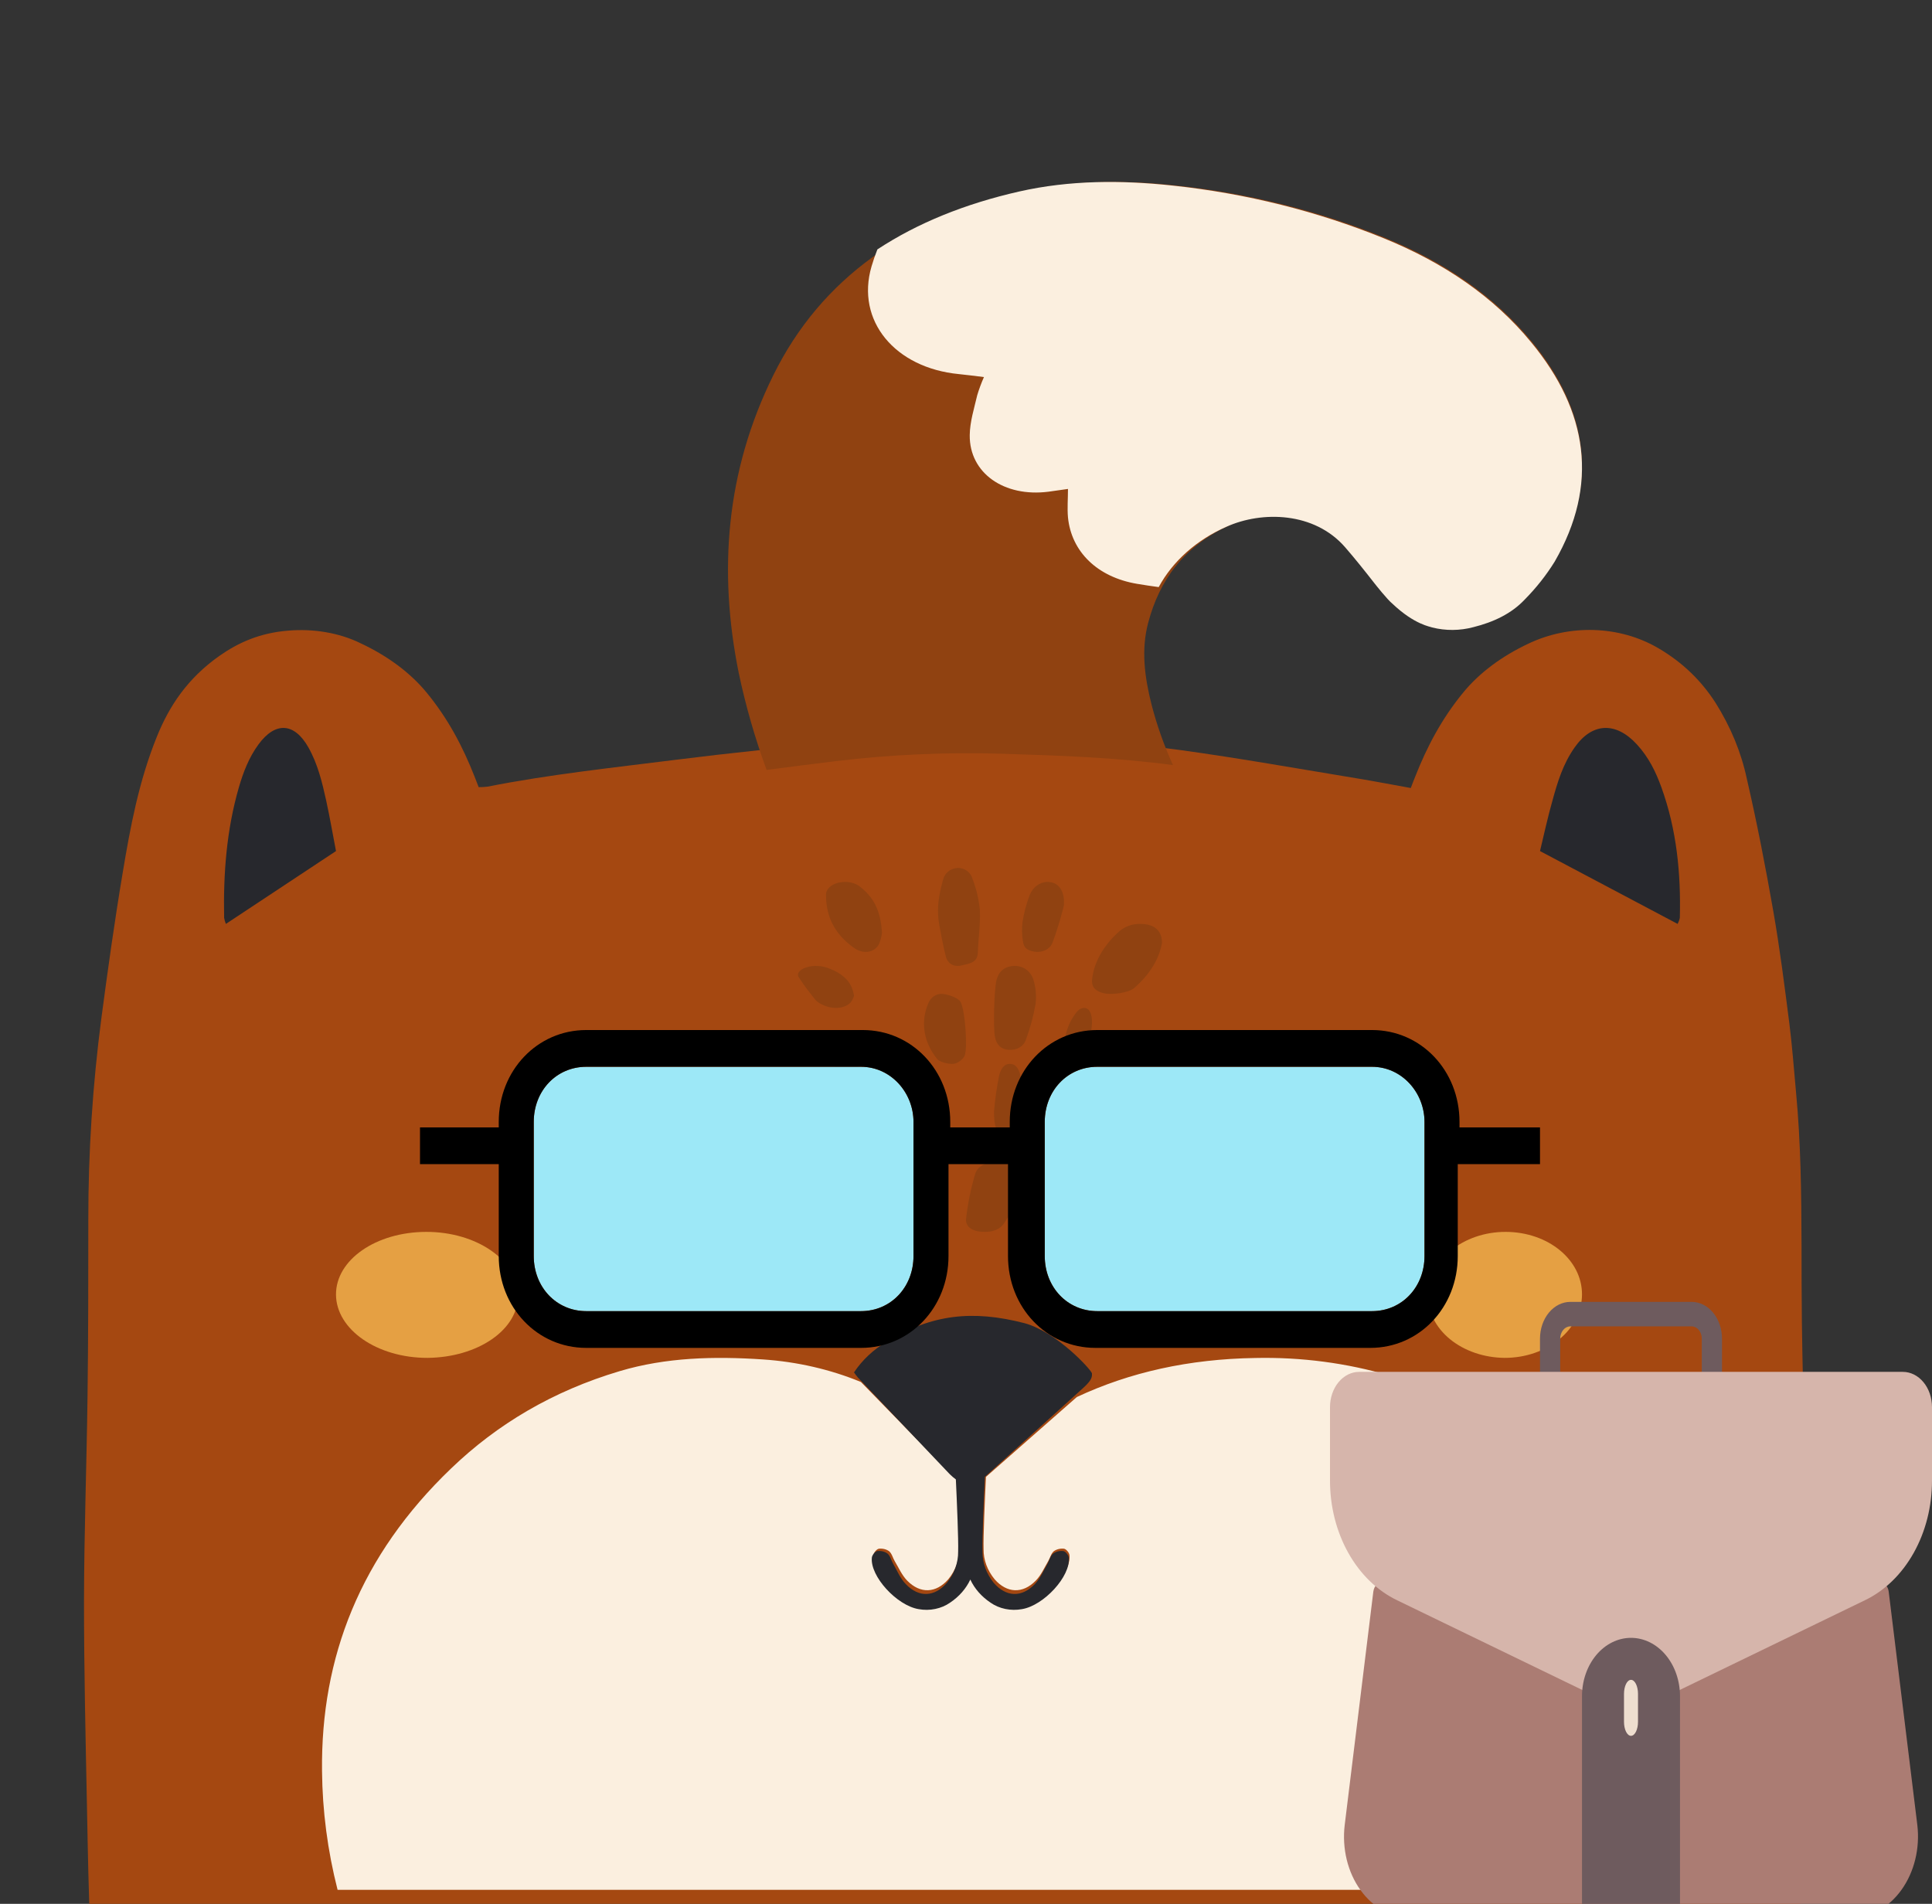 <svg width="138" height="136" viewBox="0 0 138 136" fill="none" xmlns="http://www.w3.org/2000/svg">
<rect x="0" y="0" width="138" height="136" fill="#333333" stroke="none"/>
<g clip-path="url(#clip0_4117_339)">
<path d="M128.998 111.512C128.978 105.824 128.785 100.136 128.706 94.449C128.683 92.598 128.685 90.747 128.681 88.896C128.67 85.27 128.63 81.644 128.288 78.026C128.135 76.385 128.018 74.74 127.81 73.103C127.468 70.435 127.132 67.765 126.667 65.106C126.112 61.935 125.498 58.767 124.769 55.614C124.373 53.75 123.623 51.931 122.536 50.2C121.566 48.696 120.259 47.354 118.419 46.284C115.674 44.688 112.122 44.572 109.17 45.98C107.264 46.878 105.682 48.06 104.545 49.437C102.977 51.334 101.919 53.365 101.095 55.458C100.991 55.721 100.882 55.985 100.77 56.292C99.397 56.046 98.144 55.802 96.879 55.595C92.7 54.908 88.54 54.163 84.329 53.583C83.668 53.491 83.005 53.413 82.34 53.34C78.454 52.921 74.511 52.81 70.574 52.712C66.686 52.609 62.793 52.743 58.94 53.111C57.344 53.268 55.753 53.428 54.157 53.597C52.181 53.806 50.209 54.032 48.244 54.279C43.753 54.845 39.227 55.323 34.827 56.194C34.617 56.22 34.403 56.233 34.19 56.231C34.081 55.952 33.988 55.703 33.89 55.457C33.066 53.364 32.01 51.333 30.442 49.437C29.283 48.04 27.671 46.843 25.729 45.938C24.23 45.206 22.378 44.89 20.549 45.053C18.557 45.216 17.014 45.908 15.663 46.859C13.37 48.477 12.083 50.461 11.218 52.592C9.918 55.795 9.306 59.085 8.76 62.374C8.18 65.828 7.698 69.289 7.239 72.752C6.615 77.53 6.305 82.317 6.308 87.112C6.308 91.297 6.308 95.48 6.253 99.664C6.191 104.577 6.008 109.488 6 114.4C6 119.288 6.113 124.176 6.212 129.065C6.336 135.363 6.425 141.663 7.3 147.939C7.585 149.951 7.902 151.957 8.535 153.937C9.589 157.286 11.914 160.388 15.276 162.93C17.014 164.285 19.309 165.25 21.863 165.7C25.946 166.425 29.564 165.845 32.609 163.801C35.505 161.861 36.937 159.423 37.585 156.75C37.853 155.64 37.927 154.507 38.086 153.386C38.148 152.951 38.201 152.507 38.265 152.014C38.762 152.078 39.159 152.134 39.559 152.179C41.934 152.444 44.299 152.777 46.689 152.955C50.938 153.271 55.188 153.519 59.437 153.746C62.282 153.891 65.133 153.991 67.984 154.052C69.529 154.085 71.078 154.004 72.622 153.956C75.683 153.859 78.743 153.756 81.801 153.646C82.348 153.612 82.892 153.555 83.428 153.474C83.964 153.406 84.491 153.295 85.026 153.242C87.378 153.019 89.734 152.827 92.084 152.591C93.607 152.437 95.118 152.228 96.688 152.037C96.731 152.227 96.779 152.384 96.801 152.543C96.926 153.525 97.06 154.509 97.164 155.492C97.39 157.442 98.17 159.343 99.461 161.088C100.414 162.399 101.78 163.55 103.461 164.458C105.494 165.579 108.081 166.123 110.685 165.977C114.248 165.817 117.238 164.773 119.634 162.98C122.657 160.739 124.847 158.036 126.021 155.098C126.83 153.031 127.339 150.915 127.542 148.78C127.869 145.686 128.275 142.595 128.449 139.497C128.492 138.705 128.529 137.913 128.562 137.122C128.689 133.991 128.736 130.856 128.791 127.724C128.9 122.323 129.019 116.918 128.998 111.512Z" fill="#A54811"/>
<path d="M71.666 53.847C75.721 53.972 79.783 54.116 83.786 54.655C83.145 53.25 82.633 51.805 82.254 50.333C81.766 48.403 81.494 46.442 82.013 44.488C82.812 41.475 84.538 39.008 87.869 37.504C90.379 36.372 94.082 36.438 96.264 38.965C96.977 39.791 97.653 40.644 98.317 41.498C99.004 42.386 99.743 43.227 100.724 43.893C102.109 44.825 103.639 45.06 105.319 44.639C106.753 44.281 108.02 43.673 108.946 42.68C109.765 41.848 110.476 40.943 111.068 39.981C114.204 34.52 113.43 29.299 109.414 24.405C106.742 21.15 103.186 18.729 98.975 17.009C94.27 15.084 89.231 13.818 84.053 13.26C80.429 12.861 76.77 12.863 73.196 13.676C64.766 15.598 58.656 19.871 55.238 26.802C51.844 33.669 51.299 40.791 52.765 48.065C53.259 50.41 53.924 52.726 54.757 55C56.396 54.782 58.039 54.577 59.683 54.375C63.651 53.896 67.661 53.72 71.666 53.847Z" fill="#904211"/>
<path d="M98.858 17.028C94.106 15.093 89.017 13.821 83.788 13.26C80.105 12.861 76.41 12.863 72.801 13.68C68.927 14.559 65.539 15.93 62.671 17.816C62.514 18.211 62.375 18.614 62.253 19.029C61.113 22.922 63.937 26.285 68.492 26.724C69.075 26.78 69.656 26.861 70.282 26.936C70.095 27.358 69.936 27.788 69.804 28.224C69.583 29.172 69.278 30.128 69.267 31.085C69.236 33.79 71.714 35.529 74.885 35.126C75.327 35.068 75.784 34.999 76.284 34.928C76.284 35.636 76.226 36.304 76.284 36.964C76.531 39.414 78.381 41.228 81.218 41.706C81.733 41.793 82.255 41.871 82.765 41.939C83.768 40.085 85.471 38.568 87.605 37.627C90.139 36.489 93.879 36.555 96.082 39.095C96.802 39.925 97.485 40.782 98.155 41.641C98.265 41.781 99.092 42.829 99.459 43.126C101.052 44.64 102.186 44.764 102.292 44.822C103.256 45.067 104.285 45.059 105.244 44.8C106.692 44.44 107.971 43.828 108.906 42.831C109.733 41.995 110.451 41.085 111.049 40.119C114.216 34.63 113.434 29.382 109.379 24.463C106.7 21.19 103.109 18.757 98.858 17.028Z" fill="#FBEFDF"/>
<path d="M24 92.479C23.988 90 26.848 88.008 30.439 88C34.029 87.992 36.971 90.016 36.999 92.517C37.011 93.098 36.854 93.675 36.535 94.214C36.217 94.754 35.745 95.246 35.145 95.662C34.546 96.078 33.831 96.411 33.041 96.64C32.251 96.87 31.402 96.992 30.542 97C26.947 97.008 24.014 94.982 24 92.479Z" fill="#E5A043"/>
<path d="M24 60.796L16.135 66C16.076 65.86 16.034 65.715 16.009 65.566C15.947 62.415 16.18 59.296 17.061 56.248C17.376 55.162 17.781 54.11 18.46 53.182C19.667 51.533 21.026 51.614 22.031 53.396C22.697 54.578 23.01 55.878 23.297 57.18C23.561 58.389 23.771 59.611 24 60.796Z" fill="#27282D"/>
<path d="M110 60.796L119.831 66C119.904 65.86 119.957 65.715 119.988 65.566C120.067 62.415 119.774 59.296 118.673 56.248C118.282 55.162 117.776 54.11 116.925 53.182C115.416 51.533 113.717 51.614 112.472 53.396C111.64 54.578 111.249 55.878 110.893 57.18C110.548 58.389 110.286 59.611 110 60.796Z" fill="#27282D"/>
<path d="M52.999 91.306C52.998 91.419 52.964 91.529 52.9 91.628C52.836 91.728 52.743 91.813 52.63 91.876C52.517 91.94 52.387 91.981 52.251 91.995C52.115 92.008 51.977 91.995 51.848 91.956C51.561 91.843 51.296 91.694 51.064 91.515C48.608 89.835 46.157 88.15 43.712 86.46C43.472 86.295 43.179 86.12 43.069 85.897C43.015 85.783 42.992 85.661 43.003 85.539C43.013 85.418 43.057 85.299 43.131 85.193C43.285 85.038 43.685 84.988 43.967 85.002C44.188 85.013 44.408 85.182 44.593 85.308C47.138 86.989 49.68 88.673 52.218 90.361C52.603 90.619 53.017 90.869 52.999 91.306Z" fill="#27282D"/>
<path d="M113 92.479C113.012 90 110.59 88.008 107.553 88C104.517 87.992 102.022 90.016 102.001 92.517C101.99 93.098 102.123 93.675 102.392 94.214C102.661 94.754 103.061 95.246 103.568 95.662C104.076 96.078 104.681 96.411 105.349 96.64C106.017 96.87 106.736 96.992 107.463 97C110.506 97.008 112.988 94.982 113 92.479Z" fill="#E5A043"/>
<path d="M85.001 91.306C85.001 91.419 85.032 91.529 85.09 91.628C85.148 91.728 85.231 91.813 85.333 91.876C85.434 91.94 85.551 91.981 85.674 91.995C85.797 92.008 85.921 91.995 86.037 91.956C86.295 91.842 86.533 91.694 86.743 91.515C88.95 89.835 91.156 88.15 93.358 86.46C93.576 86.295 93.84 86.12 93.939 85.897C93.987 85.783 94.007 85.661 93.998 85.54C93.988 85.418 93.949 85.299 93.883 85.193C93.745 85.038 93.384 84.988 93.128 85.002C92.93 85.013 92.732 85.182 92.565 85.308C90.274 86.989 87.987 88.673 85.702 90.361C85.355 90.619 84.985 90.869 85.001 91.306Z" fill="#27282D"/>
<path d="M60.782 71.582C60.883 71.437 60.956 71.288 61 71.137C60.884 70.338 60.462 69.673 59.263 69.197C58.755 68.995 58.163 68.917 57.572 69.114C57.33 69.192 57.149 69.309 57.061 69.445C56.972 69.581 56.981 69.728 57.085 69.861C57.427 70.393 57.836 70.916 58.252 71.433C58.378 71.57 58.562 71.693 58.79 71.793C59.529 72.134 60.39 72.047 60.782 71.582Z" fill="#904211"/>
<path d="M69.469 62.791C69.41 62.566 69.277 62.367 69.091 62.224C68.906 62.082 68.677 62.003 68.441 62C68.188 62.002 67.943 62.087 67.746 62.244C67.549 62.4 67.411 62.618 67.356 62.861C67.248 63.239 67.16 63.622 67.095 64.01C66.969 64.699 66.969 65.405 67.095 66.094C67.23 66.831 67.371 67.582 67.559 68.324C67.692 68.845 68.134 69.112 68.736 68.955C69.253 68.82 69.819 68.78 69.845 68.043C69.881 67.023 70.04 66.001 69.99 64.985C69.915 64.234 69.74 63.497 69.469 62.791Z" fill="#904211"/>
<path d="M81.842 66.029C80.898 65.902 80.269 66.208 79.826 66.641C78.761 67.639 78.135 68.781 78.007 69.962C77.966 70.36 78.083 70.763 78.822 70.947C79.426 71.097 80.64 70.913 81.024 70.572C82.123 69.612 82.802 68.505 83 67.349C83.003 66.604 82.578 66.129 81.842 66.029Z" fill="#904211"/>
<path d="M65.442 85.185C64.88 84.79 64.209 85.056 64.06 85.718C63.975 86.074 63.98 86.444 64.076 86.798C64.29 87.464 64.547 88.117 64.845 88.753C64.987 89.023 65.16 89.276 65.36 89.51C65.616 89.844 65.931 90.092 66.401 89.967C66.871 89.842 66.961 89.44 67 89.033C67 88.26 66.63 86.97 66.285 86.132C66.096 85.75 65.805 85.423 65.442 85.185Z" fill="#904211"/>
<path d="M75.149 67.409C75.522 66.489 76.051 64.6 75.996 64.588C75.996 64.493 75.996 64.394 75.996 64.305C75.945 63.528 75.568 63.066 74.947 63.006C74.394 62.951 73.804 63.291 73.542 63.959C73.303 64.588 73.133 65.232 73.035 65.885C72.981 66.321 72.99 66.761 73.061 67.196C73.124 67.712 73.34 67.883 73.886 67.982C74.147 68.025 74.418 67.991 74.65 67.885C74.882 67.78 75.059 67.611 75.149 67.409Z" fill="#904211"/>
<path d="M59.872 63.06C59.603 63.126 59.373 63.249 59.216 63.412C59.059 63.574 58.984 63.767 59.003 63.961C59.003 65.377 59.533 66.675 61.011 67.721C61.655 68.176 62.444 68.064 62.774 67.462C62.896 67.186 62.972 66.9 63 66.612C62.907 65.326 62.588 64.277 61.507 63.403C61.328 63.231 61.071 63.105 60.776 63.042C60.48 62.98 60.162 62.986 59.872 63.06Z" fill="#904211"/>
<path d="M72.43 69.001C71.695 69.038 71.315 69.457 71.178 70.012C71.005 70.718 70.936 73.449 71.071 74.081C71.167 74.538 71.413 74.961 72.076 74.996C72.347 75.017 72.617 74.953 72.838 74.818C73.059 74.683 73.216 74.484 73.282 74.258C73.591 73.428 73.821 72.577 73.97 71.715C74.038 71.15 73.99 70.579 73.827 70.029C73.641 69.349 73.049 68.98 72.43 69.001Z" fill="#904211"/>
<path d="M61.774 76.573C61.41 76.21 60.926 75.928 60.247 76.016C59.915 76.056 59.613 76.175 59.392 76.352C59.17 76.53 59.043 76.755 59.031 76.991C58.868 78.277 59.343 79.563 60.376 80.632C60.74 81.031 61.318 81.086 61.994 80.892C63.034 80.593 63.043 80.012 62.977 79.389C62.924 78.379 62.619 77.418 61.774 76.573Z" fill="#904211"/>
<path d="M67.436 79.578C67.292 79.21 67.012 78.963 66.596 79.004C66.251 79.039 66.007 79.392 66 79.916C65.994 80.858 66.252 81.782 66.743 82.574C66.912 82.857 67.16 83.089 67.511 82.966C67.862 82.843 68.012 82.514 67.999 82.136C67.986 81.79 67.93 81.446 67.894 81.101C67.77 80.584 67.618 80.076 67.436 79.578Z" fill="#904211"/>
<path d="M76.246 85.037C75.604 84.885 74.963 85.204 74.674 86.023C74.365 86.945 74.145 87.887 74.015 88.84C73.923 89.482 74.264 89.833 74.808 89.963C75.442 90.111 75.831 89.792 76.052 89.369C76.504 88.462 77.825 85.576 76.246 85.037Z" fill="#904211"/>
<path d="M68.108 75.997C68.401 75.975 68.821 75.645 68.912 75.397C69.109 74.862 68.959 72.259 68.619 71.587C68.475 71.313 67.861 71.074 67.412 71.011C66.839 70.933 66.46 71.289 66.302 71.683C66.024 72.337 65.937 73.028 66.045 73.709C66.153 74.391 66.455 75.047 66.93 75.636C67.092 75.862 67.717 76.023 68.108 75.997Z" fill="#904211"/>
<path d="M72.188 76.002C71.68 75.963 71.459 76.429 71.353 76.9C71.19 77.726 71.072 78.565 71 79.41C71 79.624 71.009 79.837 71.028 80.049C71.087 80.489 71.175 80.906 71.599 80.988C71.77 81.022 71.946 80.984 72.1 80.882C72.253 80.779 72.375 80.617 72.448 80.42C72.923 79.435 73.1 78.269 72.946 77.135C72.836 76.381 72.578 76.031 72.188 76.002Z" fill="#904211"/>
<path d="M71.345 83.001C70.534 82.978 69.85 83.236 69.65 83.875C69.339 84.928 69.124 85.99 69.006 87.057C68.955 87.472 69.221 87.916 70.097 87.989C70.974 88.062 71.484 87.763 71.738 87.36C72.306 86.458 73.081 85.501 72.993 84.058C72.822 83.429 72.186 83.029 71.345 83.001Z" fill="#904211"/>
<path d="M76.916 72.284C76.184 73.19 75.943 74.263 76.011 75.416C76.03 75.745 76.284 75.885 76.575 75.967C76.708 76.015 76.854 76.011 76.984 75.954C77.114 75.897 77.219 75.792 77.278 75.659C77.705 74.847 78.374 72.772 77.738 72.116C77.492 71.891 77.13 72.019 76.916 72.284Z" fill="#904211"/>
<path d="M76.774 79.044C76.614 78.908 76.493 79.107 76.406 79.404C76.168 80.246 76.029 81.232 76.002 82.254C75.989 82.601 76.042 82.95 76.186 82.993C76.296 83.027 76.461 82.934 76.525 82.743C76.778 81.95 76.941 81.008 77 80.011C76.988 79.556 76.95 79.191 76.774 79.044Z" fill="#904211"/>
<path d="M116.678 118.616C116.078 114.584 114.703 110.742 112.179 107.219C109.17 103.022 104.959 99.971 99.291 98.276C96.206 97.366 92.938 96.936 89.659 97.008C84.932 97.082 80.693 98.026 76.917 99.797C74.753 101.696 72.591 103.596 70.431 105.496L70.425 105.51C70.349 107.047 70.227 109.827 70.256 110.661C70.246 111.43 70.522 112.183 71.049 112.821C71.918 113.812 73.049 113.87 73.98 112.915C74.373 112.514 74.591 111.996 74.869 111.525C75.011 111.289 75.064 110.998 75.269 110.815C75.367 110.743 75.483 110.689 75.61 110.658C75.736 110.627 75.869 110.618 76 110.633C76.166 110.661 76.373 110.92 76.391 111.088C76.526 112.373 74.613 114.403 73.058 114.647C72.67 114.716 72.269 114.711 71.884 114.634C71.499 114.558 71.141 114.41 70.836 114.203C70.188 113.784 69.689 113.231 69.389 112.601C69.09 113.231 68.591 113.784 67.943 114.203C67.638 114.41 67.279 114.557 66.894 114.634C66.509 114.711 66.108 114.716 65.721 114.647C64.165 114.403 62.245 112.373 62.388 111.088C62.405 110.92 62.61 110.661 62.779 110.633C62.91 110.618 63.043 110.627 63.17 110.658C63.296 110.689 63.413 110.743 63.512 110.815C63.716 110.996 63.77 111.289 63.912 111.525C64.196 111.996 64.412 112.514 64.801 112.915C65.738 113.87 66.861 113.812 67.731 112.821C68.257 112.183 68.534 111.429 68.525 110.661C68.552 109.858 68.438 107.25 68.363 105.686C68.217 105.573 68.08 105.452 67.954 105.324C65.794 103.127 63.642 100.927 61.496 98.724C59.309 97.822 56.927 97.274 54.484 97.111C51.017 96.879 47.573 96.961 44.263 97.948C39.487 99.371 35.519 101.734 32.237 104.885C25.718 111.128 22.911 118.404 23.002 126.512C23.028 129.364 23.4 132.207 24.113 135H114.839C116.672 129.65 117.509 124.207 116.678 118.616Z" fill="#FBEFDF"/>
<path d="M68.276 105.684C68.352 107.301 68.466 109.994 68.439 110.828C68.449 111.623 68.171 112.401 67.642 113.061C66.767 114.086 65.634 114.146 64.698 113.159C64.301 112.745 64.085 112.209 63.806 111.721C63.663 111.478 63.609 111.176 63.404 110.987C63.305 110.913 63.187 110.857 63.06 110.825C62.933 110.793 62.799 110.784 62.667 110.799C62.5 110.827 62.292 111.095 62.275 111.27C62.141 112.598 64.06 114.697 65.623 114.95C66.012 115.021 66.415 115.016 66.802 114.936C67.188 114.857 67.548 114.705 67.855 114.491C68.505 114.057 69.007 113.485 69.308 112.834C69.608 113.485 70.11 114.057 70.761 114.491C71.067 114.705 71.427 114.857 71.814 114.937C72.2 115.016 72.603 115.021 72.993 114.95C74.555 114.697 76.486 112.598 76.341 111.27C76.323 111.095 76.117 110.827 75.948 110.799C75.817 110.784 75.683 110.792 75.556 110.825C75.429 110.857 75.312 110.912 75.213 110.987C75.008 111.174 74.954 111.478 74.812 111.721C74.526 112.209 74.307 112.745 73.919 113.159C72.975 114.146 71.848 114.086 70.975 113.061C70.446 112.402 70.168 111.623 70.178 110.828C70.149 109.965 70.272 107.091 70.348 105.502L70.363 105.489C72.536 103.525 74.707 101.56 76.879 99.595L77.28 99.232C77.811 98.752 78.039 98.482 77.995 98.107C77.966 97.882 75.528 95.171 73.189 94.524C69.471 93.561 66.551 93.883 63.344 95.836C62.376 96.414 61.575 97.167 61 98.04C61.132 98.212 61.199 98.319 61.286 98.415L61.364 98.495C63.521 100.771 65.683 103.046 67.85 105.32C67.982 105.449 68.125 105.57 68.276 105.684Z" fill="#27282D"/>
<path d="M135.829 134.989C135.381 135.619 134.826 136.126 134.203 136.473C133.579 136.82 132.901 136.999 132.215 137H100.821C100.133 137.008 99.451 136.836 98.823 136.495C98.194 136.153 97.634 135.651 97.181 135.022C96.727 134.393 96.391 133.652 96.196 132.851C96.001 132.049 95.951 131.206 96.049 130.379L98.094 113.703C98.119 113.506 98.201 113.326 98.327 113.197C98.452 113.068 98.612 112.998 98.776 113H134.226C134.391 112.998 134.55 113.068 134.676 113.197C134.801 113.326 134.884 113.506 134.908 113.703L136.953 130.379C137.049 131.2 136.998 132.037 136.803 132.832C136.609 133.627 136.277 134.363 135.829 134.989Z" fill="#AB7C73"/>
<path d="M122.278 100H110.722C110.531 100 110.347 99.908 110.212 99.744C110.076 99.58 110 99.357 110 99.125V95.625C110 94.929 110.228 94.261 110.635 93.769C111.041 93.277 111.592 93 112.167 93H120.833C121.408 93 121.959 93.277 122.365 93.769C122.772 94.261 123 94.929 123 95.625V99.125C123 99.357 122.924 99.58 122.788 99.744C122.653 99.908 122.469 100 122.278 100ZM111.444 98.25H121.556V95.625C121.556 95.393 121.479 95.17 121.344 95.006C121.209 94.842 121.025 94.75 120.833 94.75H112.167C111.975 94.75 111.791 94.842 111.656 95.006C111.521 95.17 111.444 95.393 111.444 95.625V98.25Z" fill="#6E5B5E"/>
<path d="M135.919 98H97.081C96.529 98 96 98.265 95.609 98.738C95.219 99.21 95 99.85 95 100.518V105.748C94.995 107.595 95.451 109.401 96.307 110.93C97.163 112.459 98.38 113.639 99.799 114.318L113.469 120.941C113.551 120.981 113.638 121.001 113.726 121H119.274C119.362 121.001 119.449 120.981 119.531 120.941L133.201 114.318C134.62 113.639 135.837 112.459 136.693 110.93C137.55 109.401 138.005 107.595 138 105.748V100.518C138 99.85 137.781 99.21 137.391 98.738C137 98.265 136.471 98 135.919 98Z" fill="#D6B5AB"/>
<path d="M120 121.167V137H113V121.167C113 120.062 113.369 119.002 114.025 118.22C114.682 117.439 115.572 117 116.5 117C117.428 117 118.318 117.439 118.975 118.22C119.631 119.002 120 120.062 120 121.167Z" fill="#6E5B5E"/>
<path d="M116.5 124C116.367 124 116.24 123.895 116.146 123.707C116.053 123.52 116 123.265 116 123V121C116 120.735 116.053 120.48 116.146 120.293C116.24 120.105 116.367 120 116.5 120C116.633 120 116.76 120.105 116.854 120.293C116.947 120.48 117 120.735 117 121V123C117 123.265 116.947 123.52 116.854 123.707C116.76 123.895 116.633 124 116.5 124Z" fill="#EEDECF"/>
<path d="M98 76.206H78.375C76.25 76.206 74.625 77.912 74.625 80.144V89.725C74.625 91.956 76.25 93.662 78.375 93.662H98C100.125 93.662 101.75 91.956 101.75 89.725V80.144C101.75 78.044 100.125 76.206 98 76.206ZM61.5 76.206H41.875C39.75 76.206 38.125 77.912 38.125 80.144V89.725C38.125 91.956 39.75 93.662 41.875 93.662H61.5C63.625 93.662 65.25 91.956 65.25 89.725V80.144C65.25 78.044 63.625 76.206 61.5 76.206Z" fill="#9DE8F7"/>
<path d="M104.25 80.537V80.144C104.25 76.469 101.5 73.581 98 73.581H78.375C74.875 73.581 72.125 76.469 72.125 80.144V80.537H67.875V80.144C67.875 76.469 65.125 73.581 61.625 73.581H41.875C38.375 73.581 35.625 76.469 35.625 80.144V80.537H30V83.162H35.625V89.725C35.625 93.4 38.375 96.287 41.875 96.287H61.5C65 96.287 67.75 93.4 67.75 89.725V83.162H72V89.725C72 93.4 74.75 96.287 78.25 96.287H97.875C101.375 96.287 104.125 93.4 104.125 89.725V83.162H110V80.537H104.25ZM65.25 89.725C65.25 91.956 63.625 93.662 61.5 93.662H41.875C39.75 93.662 38.125 91.956 38.125 89.725V80.144C38.125 77.912 39.75 76.206 41.875 76.206H61.5C63.625 76.206 65.25 78.044 65.25 80.144V89.725ZM101.75 89.725C101.75 91.956 100.125 93.662 98 93.662H78.375C76.25 93.662 74.625 91.956 74.625 89.725V80.144C74.625 77.912 76.25 76.206 78.375 76.206H98C100.125 76.206 101.75 78.044 101.75 80.144V89.725Z" fill="black"/>
</g>
<defs>
<clipPath id="clip0_4117_339">
<rect width="138" height="136" fill="white"/>
</clipPath>
</defs>
</svg>
